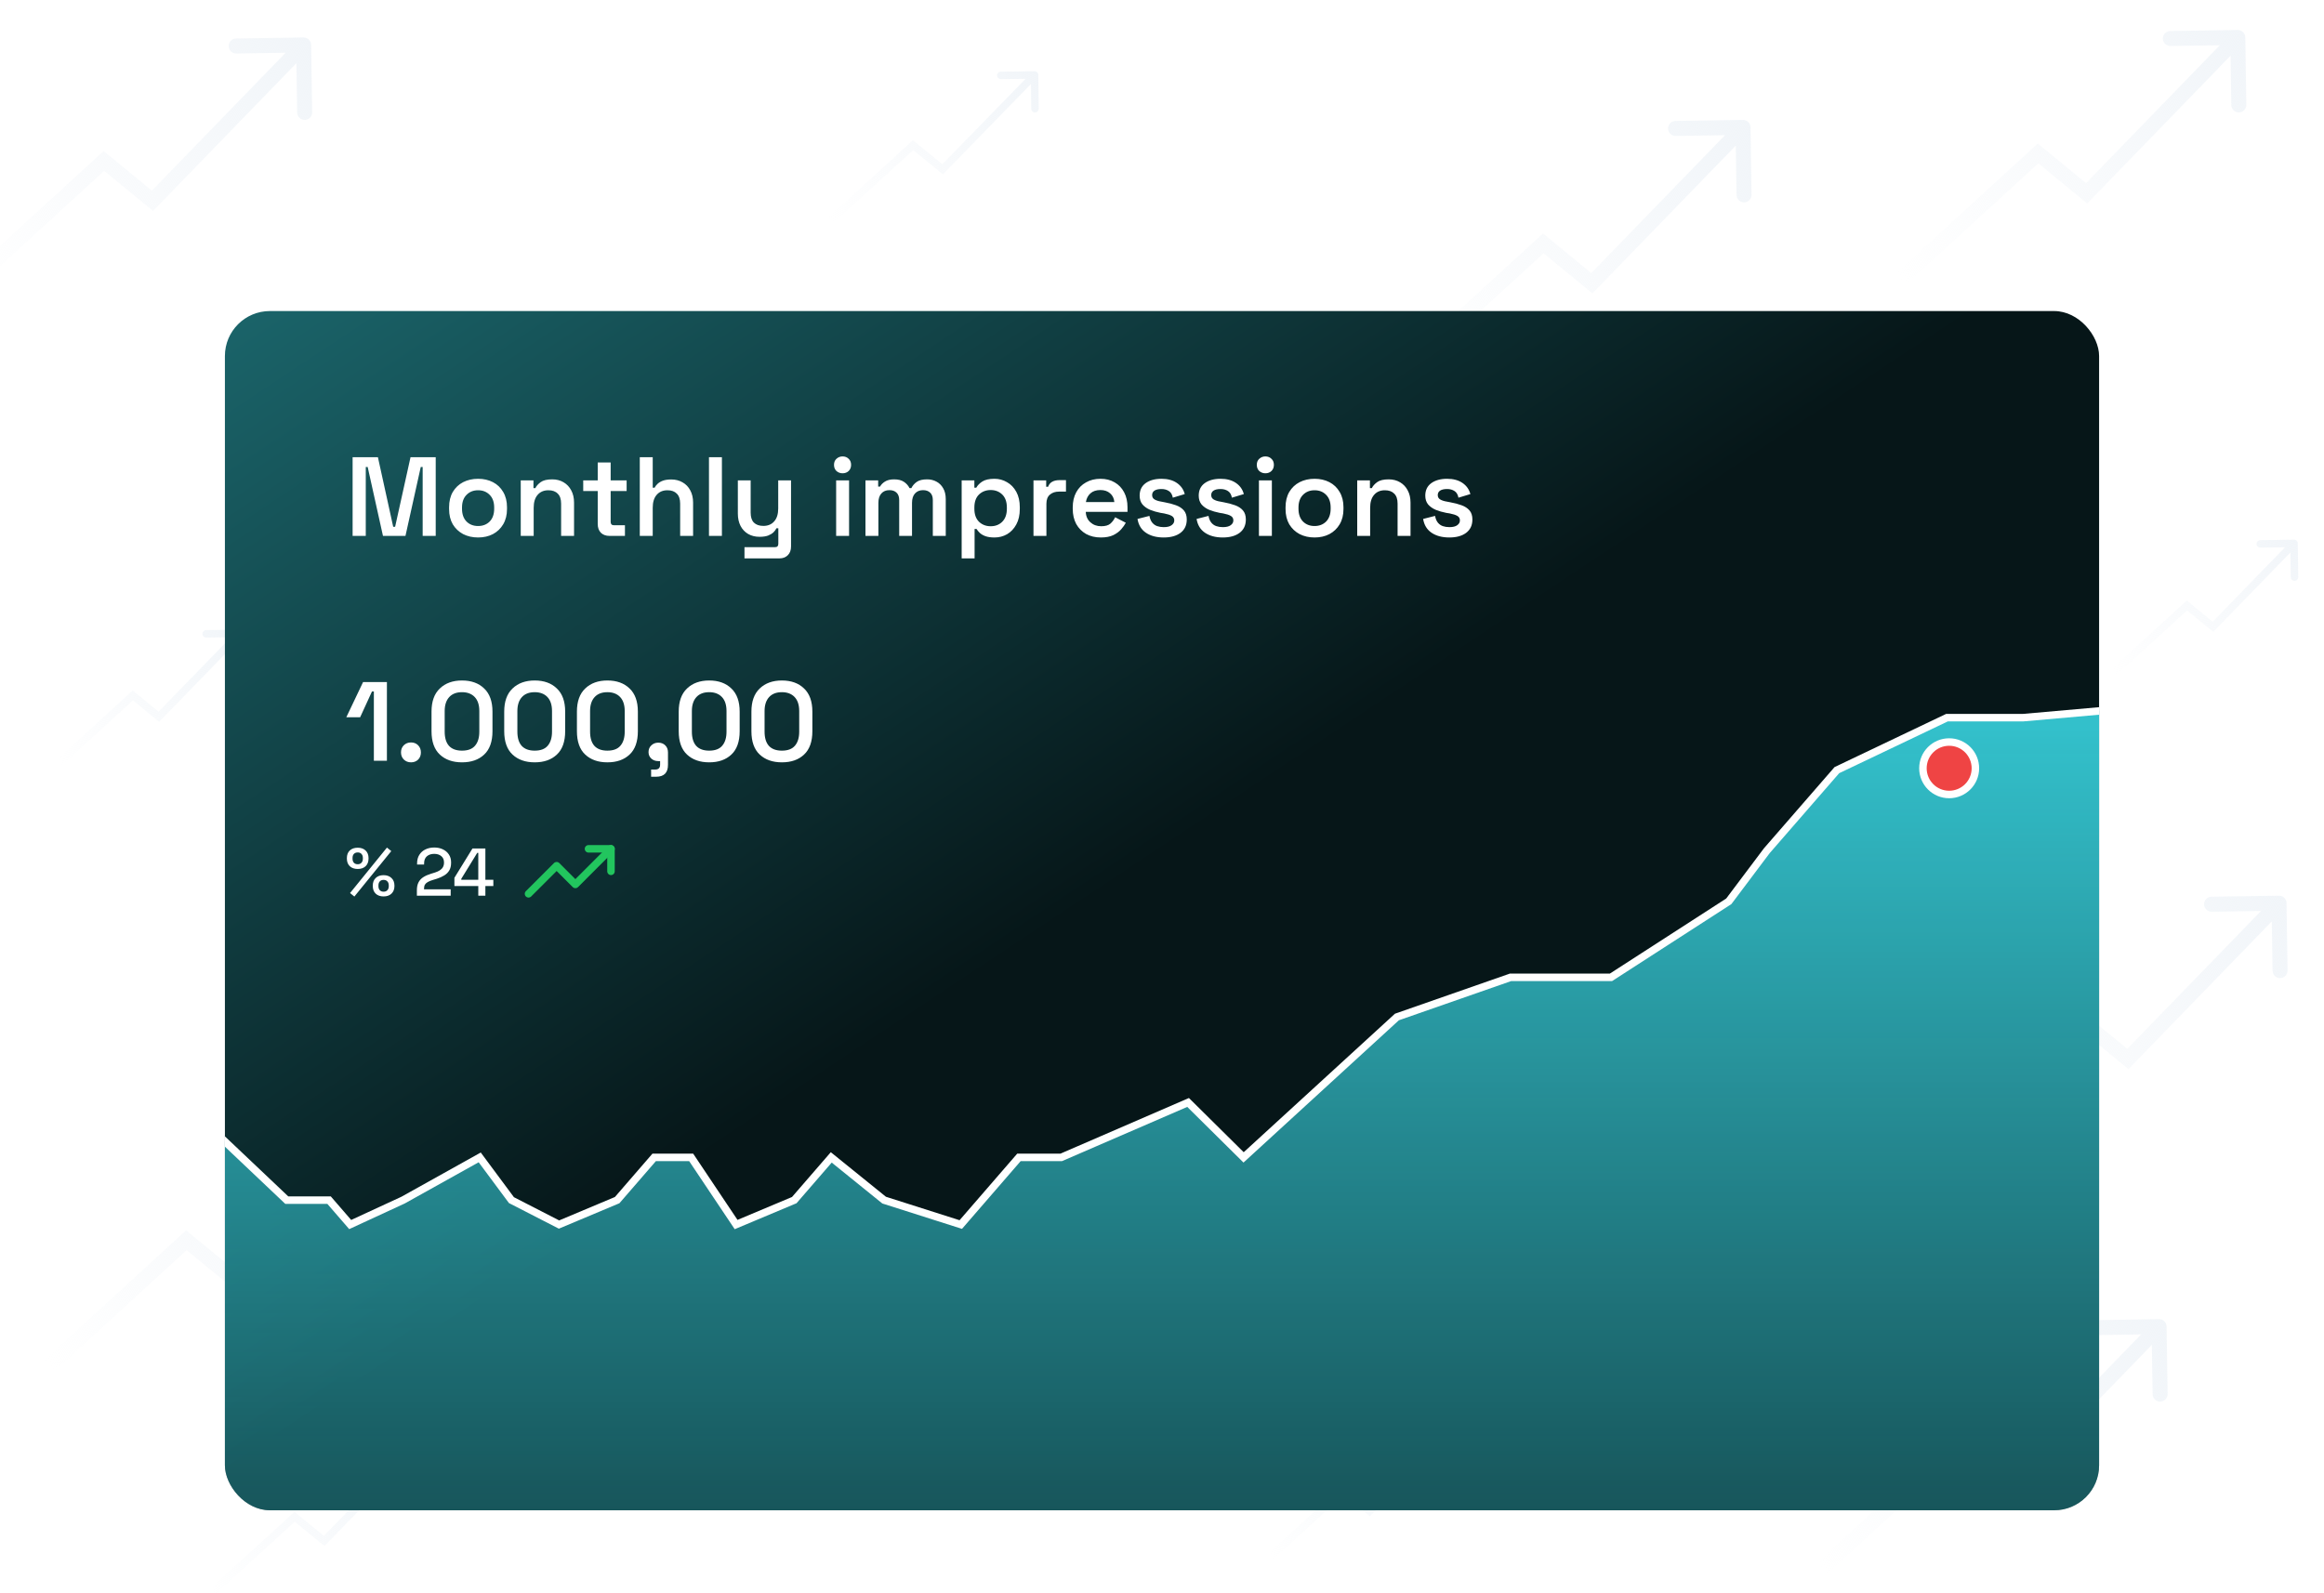 <svg width="620" height="425" viewBox="0 0 620 425" fill="none" xmlns="http://www.w3.org/2000/svg">
<g clip-path="url(#clip0_535_9820)">
<path d="M243.589 38.739L244.222 37.965L243.553 37.419L242.915 38.001L243.589 38.739ZM251.474 45.181L250.841 45.955L251.551 46.535L252.19 45.879L251.474 45.181ZM277 19.987C276.993 19.435 276.539 18.993 275.987 19L266.988 19.119C266.435 19.126 265.994 19.579 266.001 20.132C266.008 20.684 266.462 21.126 267.014 21.119L275.013 21.013L275.119 29.012C275.126 29.565 275.58 30.006 276.132 29.999C276.684 29.992 277.126 29.538 277.118 28.986L277 19.987ZM217.674 63.739L244.263 39.478L242.915 38.001L216.326 62.261L217.674 63.739ZM242.956 39.514L250.841 45.955L252.107 44.407L244.222 37.965L242.956 39.514ZM252.19 45.879L276.716 20.698L275.284 19.302L250.758 44.483L252.19 45.879Z" fill="url(#paint0_linear_535_9820)"/>
<path d="M358.434 397.56L359.068 396.787L358.398 396.238L357.759 396.823L358.434 397.56ZM365.384 403.253L364.75 404.027L365.461 404.609L366.101 403.95L365.384 403.253ZM388 380.985C387.992 380.433 387.538 379.992 386.985 380L377.986 380.131C377.434 380.139 376.993 380.593 377.001 381.145C377.009 381.697 377.463 382.139 378.015 382.131L386.015 382.014L386.131 390.014C386.139 390.566 386.593 391.007 387.145 390.999C387.697 390.991 388.139 390.537 388.131 389.985L388 380.985ZM335.675 419.738L359.109 398.298L357.759 396.823L334.325 418.262L335.675 419.738ZM357.801 398.334L364.75 404.027L366.018 402.479L359.068 396.787L357.801 398.334ZM366.101 403.95L387.717 381.697L386.283 380.303L364.667 402.556L366.101 403.95Z" fill="url(#paint1_linear_535_9820)"/>
<path d="M35.434 185.56L36.068 184.787L35.398 184.238L34.759 184.823L35.434 185.56ZM42.384 191.253L41.75 192.027L42.461 192.609L43.101 191.95L42.384 191.253ZM65 168.985C64.992 168.433 64.538 167.992 63.986 168L54.986 168.131C54.434 168.139 53.993 168.593 54.001 169.145C54.009 169.697 54.463 170.139 55.016 170.131L63.015 170.014L63.131 178.014C63.139 178.566 63.593 179.007 64.145 178.999C64.697 178.991 65.138 178.537 65.13 177.985L65 168.985ZM12.675 207.738L36.109 186.298L34.759 184.823L11.325 206.262L12.675 207.738ZM34.801 186.334L41.75 192.027L43.017 190.479L36.068 184.787L34.801 186.334ZM43.101 191.95L64.717 169.697L63.283 168.303L41.666 190.556L43.101 191.95Z" fill="url(#paint2_linear_535_9820)"/>
<path d="M583.434 161.56L584.068 160.787L583.398 160.238L582.759 160.823L583.434 161.56ZM590.384 167.253L589.75 168.027L590.461 168.609L591.101 167.95L590.384 167.253ZM613 144.985C612.992 144.433 612.538 143.992 611.985 144L602.986 144.131C602.434 144.139 601.993 144.593 602.001 145.145C602.009 145.697 602.463 146.139 603.015 146.131L611.015 146.014L611.131 154.014C611.139 154.566 611.593 155.007 612.145 154.999C612.697 154.991 613.139 154.537 613.131 153.985L613 144.985ZM560.675 183.738L584.109 162.298L582.759 160.823L559.325 182.262L560.675 183.738ZM582.801 162.334L589.75 168.027L591.018 166.479L584.068 160.787L582.801 162.334ZM591.101 167.95L612.717 145.697L611.283 144.303L589.667 166.556L591.101 167.95Z" fill="url(#paint3_linear_535_9820)"/>
<path d="M255.589 377.739L256.222 376.965L255.553 376.419L254.915 377.001L255.589 377.739ZM263.474 384.181L262.841 384.955L263.551 385.535L264.19 384.879L263.474 384.181ZM289 358.987C288.993 358.435 288.539 357.993 287.987 358L278.988 358.119C278.435 358.126 277.994 358.58 278.001 359.132C278.008 359.684 278.462 360.126 279.014 360.118L287.013 360.013L287.119 368.012C287.126 368.565 287.58 369.006 288.132 368.999C288.684 368.992 289.126 368.538 289.118 367.986L289 358.987ZM229.674 402.739L256.263 378.478L254.915 377.001L228.326 401.261L229.674 402.739ZM254.956 378.514L262.841 384.955L264.107 383.407L256.222 376.965L254.956 378.514ZM264.19 384.879L288.716 359.698L287.284 358.302L262.758 383.483L264.19 384.879Z" fill="url(#paint4_linear_535_9820)"/>
<path d="M78.589 404.739L79.222 403.965L78.553 403.419L77.915 404.001L78.589 404.739ZM86.474 411.181L85.841 411.955L86.551 412.535L87.19 411.879L86.474 411.181ZM112 385.987C111.993 385.435 111.539 384.993 110.987 385L101.988 385.119C101.435 385.126 100.994 385.58 101.001 386.132C101.008 386.684 101.462 387.126 102.014 387.118L110.013 387.013L110.119 395.012C110.126 395.565 110.58 396.006 111.132 395.999C111.684 395.992 112.126 395.538 112.118 394.986L112 385.987ZM52.674 429.739L79.263 405.478L77.915 404.001L51.326 428.261L52.674 429.739ZM77.956 405.514L85.841 411.955L87.107 410.407L79.222 403.965L77.956 405.514ZM87.19 411.879L111.716 386.698L110.284 385.302L85.758 410.483L87.19 411.879Z" fill="url(#paint5_linear_535_9820)"/>
<path d="M411.714 64.942L412.983 63.395L411.642 62.295L410.363 63.467L411.714 64.942ZM424.678 75.578L423.409 77.124L424.832 78.291L426.113 76.97L424.678 75.578ZM467 33.969C466.983 32.865 466.074 31.983 464.969 32L446.971 32.276C445.867 32.293 444.985 33.202 445.002 34.306C445.019 35.411 445.928 36.293 447.033 36.276L463.031 36.03L463.276 52.029C463.293 53.133 464.202 54.015 465.307 53.998C466.411 53.981 467.293 53.072 467.276 51.967L467 33.969ZM369.351 106.475L413.065 66.416L410.363 63.467L366.649 103.525L369.351 106.475ZM410.445 66.488L423.409 77.124L425.946 74.032L412.983 63.395L410.445 66.488ZM426.113 76.97L466.436 35.392L463.564 32.608L423.242 74.185L426.113 76.97Z" fill="url(#paint6_linear_535_9820)"/>
<path d="M543.714 40.942L544.983 39.395L543.642 38.295L542.363 39.467L543.714 40.942ZM556.678 51.578L555.409 53.124L556.832 54.291L558.113 52.97L556.678 51.578ZM599 9.969C598.983 8.865 598.074 7.983 596.969 8L578.971 8.276C577.867 8.293 576.985 9.202 577.002 10.306C577.019 11.411 577.928 12.293 579.033 12.276L595.031 12.03L595.276 28.029C595.293 29.133 596.202 30.015 597.307 29.998C598.411 29.981 599.293 29.072 599.276 27.967L599 9.969ZM501.351 82.475L545.065 42.416L542.363 39.467L498.649 79.525L501.351 82.475ZM542.445 42.488L555.409 53.124L557.946 50.032L544.983 39.395L542.445 42.488ZM558.113 52.97L598.436 11.392L595.564 8.608L555.242 50.185L558.113 52.97Z" fill="url(#paint7_linear_535_9820)"/>
<path d="M522.714 384.942L523.983 383.395L522.642 382.295L521.363 383.467L522.714 384.942ZM535.678 395.578L534.409 397.124L535.832 398.291L537.113 396.97L535.678 395.578ZM578 353.969C577.983 352.865 577.074 351.983 575.969 352L557.971 352.276C556.867 352.293 555.985 353.202 556.002 354.307C556.019 355.411 556.928 356.293 558.033 356.276L574.031 356.03L574.276 372.029C574.293 373.133 575.202 374.015 576.307 373.998C577.411 373.981 578.293 373.072 578.276 371.967L578 353.969ZM480.351 426.475L524.065 386.416L521.363 383.467L477.649 423.525L480.351 426.475ZM521.445 386.488L534.409 397.124L536.946 394.032L523.983 383.395L521.445 386.488ZM537.113 396.97L577.436 355.392L574.564 352.608L534.242 394.185L537.113 396.97Z" fill="url(#paint8_linear_535_9820)"/>
<path d="M49.714 330.942L50.983 329.395L49.642 328.295L48.363 329.467L49.714 330.942ZM62.678 341.578L61.409 343.124L62.832 344.291L64.113 342.97L62.678 341.578ZM105 299.969C104.983 298.865 104.074 297.983 102.969 298L84.972 298.276C83.867 298.293 82.985 299.202 83.002 300.307C83.019 301.411 83.928 302.293 85.033 302.276L101.031 302.03L101.276 318.029C101.293 319.133 102.202 320.015 103.307 319.998C104.411 319.981 105.293 319.072 105.276 317.967L105 299.969ZM7.351 372.475L51.065 332.416L48.363 329.467L4.649 369.525L7.351 372.475ZM48.446 332.488L61.409 343.124L63.946 340.032L50.983 329.395L48.446 332.488ZM64.113 342.97L104.436 301.392L101.564 298.608L61.242 340.185L64.113 342.97Z" fill="url(#paint9_linear_535_9820)"/>
<path d="M554.714 271.942L555.983 270.395L554.642 269.295L553.363 270.467L554.714 271.942ZM567.678 282.578L566.409 284.124L567.832 285.291L569.113 283.97L567.678 282.578ZM610 240.969C609.983 239.865 609.074 238.983 607.969 239L589.971 239.276C588.867 239.293 587.985 240.202 588.002 241.307C588.019 242.411 588.928 243.293 590.033 243.276L606.031 243.03L606.276 259.029C606.293 260.133 607.202 261.015 608.307 260.998C609.411 260.981 610.293 260.072 610.276 258.967L610 240.969ZM512.351 313.475L556.065 273.416L553.363 270.467L509.649 310.525L512.351 313.475ZM553.445 273.488L566.409 284.124L568.946 281.032L555.983 270.395L553.445 273.488ZM569.113 283.97L609.436 242.392L606.564 239.608L566.242 281.185L569.113 283.97Z" fill="url(#paint10_linear_535_9820)"/>
<path d="M27.714 42.942L28.983 41.395L27.642 40.295L26.363 41.467L27.714 42.942ZM40.678 53.578L39.409 55.124L40.832 56.291L42.113 54.97L40.678 53.578ZM83 11.969C82.983 10.865 82.074 9.983 80.969 10L62.971 10.276C61.867 10.293 60.985 11.202 61.002 12.306C61.019 13.411 61.928 14.293 63.033 14.276L79.031 14.03L79.276 30.029C79.293 31.133 80.202 32.015 81.306 31.998C82.411 31.981 83.293 31.072 83.276 29.967L83 11.969ZM-14.649 84.475L29.065 44.416L26.363 41.467L-17.351 81.525L-14.649 84.475ZM26.445 44.488L39.409 55.124L41.946 52.032L28.983 41.395L26.445 44.488ZM42.113 54.97L82.436 13.392L79.564 10.608L39.242 52.185L42.113 54.97Z" fill="url(#paint11_linear_535_9820)"/>
<g filter="url(#filter0_dd_535_9820)">
<g clip-path="url(#clip1_535_9820)">
<rect x="60" y="53" width="500" height="320" rx="12" fill="url(#paint12_linear_535_9820)"/>
<path d="M76.501 290.237L49 264.175V401H568V159L539.701 161.5H519.41L490.043 175.5L471.355 197L461.21 210.5L429.788 230.784H402.992L372.67 241.371L331.77 278.835L316.962 264.175L283.114 278.835H271.832L256.318 296.753L235.868 290.237L221.765 278.835L211.893 290.237L196.379 296.753L184.391 278.835H174.519L164.647 290.237L149.133 296.753L136.44 290.237L127.978 278.835L107.529 290.237L93.425 296.753L87.784 290.237H76.501Z" fill="url(#paint13_linear_535_9820)" stroke="white" stroke-width="2"/>
<g filter="url(#filter1_dd_535_9820)">
<circle cx="520" cy="161" r="8" fill="white"/>
<circle cx="520" cy="161" r="6" fill="#EF4444"/>
</g>
<path d="M94.07 113V92H100.82L104.9 110.57H105.41L109.52 92H116.24V113H112.76V94.61H112.25L108.17 113H102.17L98.09 94.61H97.58V113H94.07ZM127.548 113.42C126.068 113.42 124.738 113.12 123.558 112.52C122.398 111.9 121.478 111.03 120.798 109.91C120.138 108.77 119.808 107.41 119.808 105.83V105.35C119.808 103.77 120.138 102.41 120.798 101.27C121.478 100.13 122.398 99.26 123.558 98.66C124.738 98.06 126.068 97.76 127.548 97.76C129.028 97.76 130.348 98.06 131.508 98.66C132.668 99.26 133.578 100.13 134.238 101.27C134.918 102.41 135.258 103.77 135.258 105.35V105.83C135.258 107.41 134.918 108.77 134.238 109.91C133.578 111.03 132.668 111.9 131.508 112.52C130.348 113.12 129.028 113.42 127.548 113.42ZM127.548 110.36C128.808 110.36 129.838 109.96 130.638 109.16C131.438 108.34 131.838 107.2 131.838 105.74V105.44C131.838 103.98 131.438 102.85 130.638 102.05C129.838 101.23 128.808 100.82 127.548 100.82C126.288 100.82 125.258 101.23 124.458 102.05C123.658 102.85 123.258 103.98 123.258 105.44V105.74C123.258 107.2 123.658 108.34 124.458 109.16C125.258 109.96 126.288 110.36 127.548 110.36ZM138.926 113V98.18H142.316V100.25H142.826C143.086 99.69 143.556 99.16 144.236 98.66C144.916 98.16 145.946 97.91 147.326 97.91C148.466 97.91 149.476 98.17 150.356 98.69C151.236 99.21 151.916 99.93 152.396 100.85C152.896 101.77 153.146 102.86 153.146 104.12V113H149.696V104.39C149.696 103.19 149.396 102.3 148.796 101.72C148.216 101.12 147.386 100.82 146.306 100.82C145.086 100.82 144.126 101.23 143.426 102.05C142.726 102.85 142.376 104 142.376 105.5V113H138.926ZM162.613 113C161.653 113 160.883 112.72 160.303 112.16C159.743 111.58 159.463 110.8 159.463 109.82V101.03H155.593V98.18H159.463V93.41H162.913V98.18H167.173V101.03H162.913V109.25C162.913 109.85 163.193 110.15 163.753 110.15H166.723V113H162.613ZM170.684 113V92H174.134V100.13H174.644C174.804 99.79 175.064 99.45 175.424 99.11C175.784 98.77 176.254 98.49 176.834 98.27C177.434 98.05 178.184 97.94 179.084 97.94C180.224 97.94 181.234 98.2 182.114 98.72C182.994 99.22 183.674 99.93 184.154 100.85C184.654 101.77 184.904 102.86 184.904 104.12V113H181.454V104.39C181.454 103.19 181.154 102.3 180.554 101.72C179.974 101.12 179.144 100.82 178.064 100.82C176.844 100.82 175.884 101.23 175.184 102.05C174.484 102.85 174.134 104 174.134 105.5V113H170.684ZM189.141 113V92H192.591V113H189.141ZM198.613 119V116H206.803C207.363 116 207.643 115.7 207.643 115.1V110.96H207.133C206.973 111.32 206.713 111.68 206.353 112.04C205.993 112.38 205.513 112.67 204.913 112.91C204.313 113.13 203.553 113.24 202.633 113.24C201.493 113.24 200.483 112.99 199.603 112.49C198.723 111.97 198.043 111.25 197.563 110.33C197.083 109.39 196.843 108.3 196.843 107.06V98.18H200.263V106.79C200.263 107.99 200.553 108.88 201.133 109.46C201.733 110.04 202.573 110.33 203.653 110.33C204.873 110.33 205.833 109.93 206.533 109.13C207.253 108.33 207.613 107.18 207.613 105.68V98.18H211.033V115.82C211.033 116.8 210.753 117.57 210.193 118.13C209.633 118.71 208.873 119 207.913 119H198.613ZM223.067 113V98.18H226.517V113H223.067ZM224.777 96.29C224.157 96.29 223.617 96.09 223.157 95.69C222.717 95.27 222.497 94.72 222.497 94.04C222.497 93.36 222.717 92.82 223.157 92.42C223.617 92 224.157 91.79 224.777 91.79C225.437 91.79 225.977 92 226.397 92.42C226.837 92.82 227.057 93.36 227.057 94.04C227.057 94.72 226.837 95.27 226.397 95.69C225.977 96.09 225.437 96.29 224.777 96.29ZM230.889 113V98.18H234.279V99.83H234.789C235.049 99.33 235.479 98.89 236.079 98.51C236.699 98.11 237.519 97.91 238.539 97.91C239.619 97.91 240.489 98.13 241.149 98.57C241.809 99.01 242.309 99.57 242.649 100.25H243.129C243.469 99.57 243.959 99.01 244.599 98.57C245.239 98.13 246.149 97.91 247.329 97.91C248.249 97.91 249.079 98.11 249.819 98.51C250.579 98.91 251.179 99.5 251.619 100.28C252.079 101.06 252.309 102.03 252.309 103.19V113H248.859V103.43C248.859 102.57 248.629 101.92 248.169 101.48C247.709 101.02 247.069 100.79 246.249 100.79C245.349 100.79 244.629 101.09 244.089 101.69C243.569 102.27 243.309 103.11 243.309 104.21V113H239.889V103.43C239.889 102.57 239.659 101.92 239.199 101.48C238.739 101.02 238.099 100.79 237.279 100.79C236.359 100.79 235.639 101.09 235.119 101.69C234.599 102.27 234.339 103.11 234.339 104.21V113H230.889ZM256.553 119V98.18H259.943V100.13H260.453C260.793 99.51 261.333 98.96 262.073 98.48C262.833 98 263.913 97.76 265.313 97.76C266.513 97.76 267.623 98.06 268.643 98.66C269.683 99.24 270.513 100.1 271.133 101.24C271.753 102.38 272.063 103.75 272.063 105.35V105.83C272.063 107.43 271.753 108.8 271.133 109.94C270.513 111.08 269.693 111.95 268.673 112.55C267.653 113.13 266.533 113.42 265.313 113.42C264.373 113.42 263.583 113.31 262.943 113.09C262.323 112.87 261.813 112.58 261.413 112.22C261.033 111.86 260.733 111.5 260.513 111.14H260.003V119H256.553ZM264.293 110.42C265.553 110.42 266.583 110.02 267.383 109.22C268.203 108.4 268.613 107.24 268.613 105.74V105.44C268.613 103.92 268.203 102.76 267.383 101.96C266.563 101.16 265.533 100.76 264.293 100.76C263.053 100.76 262.013 101.16 261.173 101.96C260.353 102.76 259.943 103.92 259.943 105.44V105.74C259.943 107.24 260.353 108.4 261.173 109.22C262.013 110.02 263.053 110.42 264.293 110.42ZM275.713 113V98.18H279.103V99.89H279.613C279.833 99.27 280.203 98.82 280.723 98.54C281.243 98.26 281.863 98.12 282.583 98.12H284.383V101.18H282.523C281.523 101.18 280.713 101.45 280.093 101.99C279.473 102.51 279.163 103.32 279.163 104.42V113H275.713ZM293.685 113.42C292.205 113.42 290.895 113.11 289.755 112.49C288.635 111.85 287.755 110.96 287.115 109.82C286.495 108.66 286.185 107.31 286.185 105.77V105.41C286.185 103.85 286.495 102.5 287.115 101.36C287.735 100.22 288.605 99.34 289.725 98.72C290.845 98.08 292.135 97.76 293.595 97.76C295.035 97.76 296.295 98.08 297.375 98.72C298.455 99.34 299.295 100.22 299.895 101.36C300.495 102.5 300.795 103.83 300.795 105.35V106.58H289.665C289.705 107.74 290.115 108.67 290.895 109.37C291.675 110.07 292.635 110.42 293.775 110.42C294.895 110.42 295.725 110.18 296.265 109.7C296.805 109.2 297.215 108.64 297.495 108.02L300.345 109.49C300.065 110.03 299.655 110.61 299.115 111.23C298.595 111.83 297.895 112.35 297.015 112.79C296.135 113.21 295.025 113.42 293.685 113.42ZM289.695 103.97H297.285C297.205 102.99 296.825 102.21 296.145 101.63C295.485 101.05 294.625 100.76 293.565 100.76C292.465 100.76 291.585 101.05 290.925 101.63C290.265 102.21 289.855 102.99 289.695 103.97ZM310.456 113.42C308.536 113.42 306.956 113 305.716 112.16C304.476 111.32 303.726 110.09 303.466 108.47L306.646 107.66C306.786 108.42 307.036 109.02 307.396 109.46C307.756 109.9 308.196 110.21 308.716 110.39C309.256 110.57 309.836 110.66 310.456 110.66C311.396 110.66 312.096 110.49 312.556 110.15C313.036 109.81 313.276 109.38 313.276 108.86C313.276 108.32 313.046 107.92 312.586 107.66C312.146 107.4 311.466 107.18 310.546 107L309.616 106.85C308.596 106.65 307.666 106.38 306.826 106.04C305.986 105.68 305.306 105.2 304.786 104.6C304.286 103.98 304.036 103.2 304.036 102.26C304.036 100.82 304.566 99.71 305.626 98.93C306.706 98.15 308.116 97.76 309.856 97.76C311.516 97.76 312.886 98.13 313.966 98.87C315.046 99.61 315.746 100.6 316.066 101.84L312.886 102.8C312.726 101.96 312.376 101.37 311.836 101.03C311.296 100.67 310.636 100.49 309.856 100.49C309.056 100.49 308.436 100.63 307.996 100.91C307.576 101.19 307.366 101.59 307.366 102.11C307.366 102.63 307.586 103.02 308.026 103.28C308.466 103.54 309.056 103.73 309.796 103.85L310.726 104.03C311.826 104.23 312.816 104.49 313.696 104.81C314.596 105.13 315.306 105.59 315.826 106.19C316.346 106.79 316.606 107.6 316.606 108.62C316.606 110.16 316.046 111.35 314.926 112.19C313.826 113.01 312.336 113.42 310.456 113.42ZM326.218 113.42C324.298 113.42 322.718 113 321.478 112.16C320.238 111.32 319.488 110.09 319.228 108.47L322.408 107.66C322.548 108.42 322.798 109.02 323.158 109.46C323.518 109.9 323.958 110.21 324.478 110.39C325.018 110.57 325.598 110.66 326.218 110.66C327.158 110.66 327.858 110.49 328.318 110.15C328.798 109.81 329.038 109.38 329.038 108.86C329.038 108.32 328.808 107.92 328.348 107.66C327.908 107.4 327.228 107.18 326.308 107L325.378 106.85C324.358 106.65 323.428 106.38 322.588 106.04C321.748 105.68 321.068 105.2 320.548 104.6C320.048 103.98 319.798 103.2 319.798 102.26C319.798 100.82 320.328 99.71 321.388 98.93C322.468 98.15 323.878 97.76 325.618 97.76C327.278 97.76 328.648 98.13 329.728 98.87C330.808 99.61 331.508 100.6 331.828 101.84L328.648 102.8C328.488 101.96 328.138 101.37 327.598 101.03C327.058 100.67 326.398 100.49 325.618 100.49C324.818 100.49 324.198 100.63 323.758 100.91C323.338 101.19 323.128 101.59 323.128 102.11C323.128 102.63 323.348 103.02 323.788 103.28C324.228 103.54 324.818 103.73 325.558 103.85L326.488 104.03C327.588 104.23 328.578 104.49 329.458 104.81C330.358 105.13 331.068 105.59 331.588 106.19C332.108 106.79 332.368 107.6 332.368 108.62C332.368 110.16 331.808 111.35 330.688 112.19C329.588 113.01 328.098 113.42 326.218 113.42ZM335.86 113V98.18H339.31V113H335.86ZM337.57 96.29C336.95 96.29 336.41 96.09 335.95 95.69C335.51 95.27 335.29 94.72 335.29 94.04C335.29 93.36 335.51 92.82 335.95 92.42C336.41 92 336.95 91.79 337.57 91.79C338.23 91.79 338.77 92 339.19 92.42C339.63 92.82 339.85 93.36 339.85 94.04C339.85 94.72 339.63 95.27 339.19 95.69C338.77 96.09 338.23 96.29 337.57 96.29ZM350.702 113.42C349.222 113.42 347.892 113.12 346.712 112.52C345.552 111.9 344.632 111.03 343.952 109.91C343.292 108.77 342.962 107.41 342.962 105.83V105.35C342.962 103.77 343.292 102.41 343.952 101.27C344.632 100.13 345.552 99.26 346.712 98.66C347.892 98.06 349.222 97.76 350.702 97.76C352.182 97.76 353.502 98.06 354.662 98.66C355.822 99.26 356.732 100.13 357.392 101.27C358.072 102.41 358.412 103.77 358.412 105.35V105.83C358.412 107.41 358.072 108.77 357.392 109.91C356.732 111.03 355.822 111.9 354.662 112.52C353.502 113.12 352.182 113.42 350.702 113.42ZM350.702 110.36C351.962 110.36 352.992 109.96 353.792 109.16C354.592 108.34 354.992 107.2 354.992 105.74V105.44C354.992 103.98 354.592 102.85 353.792 102.05C352.992 101.23 351.962 100.82 350.702 100.82C349.442 100.82 348.412 101.23 347.612 102.05C346.812 102.85 346.412 103.98 346.412 105.44V105.74C346.412 107.2 346.812 108.34 347.612 109.16C348.412 109.96 349.442 110.36 350.702 110.36ZM362.081 113V98.18H365.471V100.25H365.981C366.241 99.69 366.711 99.16 367.391 98.66C368.071 98.16 369.101 97.91 370.481 97.91C371.621 97.91 372.631 98.17 373.511 98.69C374.391 99.21 375.071 99.93 375.551 100.85C376.051 101.77 376.301 102.86 376.301 104.12V113H372.851V104.39C372.851 103.19 372.551 102.3 371.951 101.72C371.371 101.12 370.541 100.82 369.461 100.82C368.241 100.82 367.281 101.23 366.581 102.05C365.881 102.85 365.531 104 365.531 105.5V113H362.081ZM386.658 113.42C384.738 113.42 383.158 113 381.918 112.16C380.678 111.32 379.928 110.09 379.668 108.47L382.848 107.66C382.988 108.42 383.238 109.02 383.598 109.46C383.958 109.9 384.398 110.21 384.918 110.39C385.458 110.57 386.038 110.66 386.658 110.66C387.598 110.66 388.298 110.49 388.758 110.15C389.238 109.81 389.478 109.38 389.478 108.86C389.478 108.32 389.248 107.92 388.788 107.66C388.348 107.4 387.668 107.18 386.748 107L385.818 106.85C384.798 106.65 383.868 106.38 383.028 106.04C382.188 105.68 381.508 105.2 380.988 104.6C380.488 103.98 380.238 103.2 380.238 102.26C380.238 100.82 380.768 99.71 381.828 98.93C382.908 98.15 384.318 97.76 386.058 97.76C387.718 97.76 389.088 98.13 390.168 98.87C391.248 99.61 391.948 100.6 392.268 101.84L389.088 102.8C388.928 101.96 388.578 101.37 388.038 101.03C387.498 100.67 386.838 100.49 386.058 100.49C385.258 100.49 384.638 100.63 384.198 100.91C383.778 101.19 383.568 101.59 383.568 102.11C383.568 102.63 383.788 103.02 384.228 103.28C384.668 103.54 385.258 103.73 385.998 103.85L386.928 104.03C388.028 104.23 389.018 104.49 389.898 104.81C390.798 105.13 391.508 105.59 392.028 106.19C392.548 106.79 392.808 107.6 392.808 108.62C392.808 110.16 392.248 111.35 391.128 112.19C390.028 113.01 388.538 113.42 386.658 113.42Z" fill="white"/>
<path d="M99.74 173V154.52H99.23L96.08 161.39H92.39L96.86 152H103.22V173H99.74ZM109.65 173.42C108.89 173.42 108.25 173.17 107.73 172.67C107.23 172.17 106.98 171.53 106.98 170.75C106.98 169.99 107.23 169.36 107.73 168.86C108.25 168.36 108.89 168.11 109.65 168.11C110.41 168.11 111.04 168.36 111.54 168.86C112.04 169.36 112.29 170 112.29 170.78C112.29 171.56 112.04 172.2 111.54 172.7C111.04 173.18 110.41 173.42 109.65 173.42ZM123.253 173.42C120.793 173.42 118.823 172.73 117.343 171.35C115.863 169.97 115.123 167.89 115.123 165.11V159.89C115.123 157.17 115.863 155.11 117.343 153.71C118.823 152.29 120.793 151.58 123.253 151.58C125.733 151.58 127.703 152.29 129.163 153.71C130.643 155.11 131.383 157.17 131.383 159.89V165.11C131.383 167.89 130.643 169.97 129.163 171.35C127.703 172.73 125.733 173.42 123.253 173.42ZM123.253 170.3C124.833 170.3 125.993 169.86 126.733 168.98C127.493 168.1 127.873 166.85 127.873 165.23V159.74C127.873 158.1 127.463 156.85 126.643 155.99C125.823 155.13 124.693 154.7 123.253 154.7C121.773 154.7 120.633 155.14 119.833 156.02C119.033 156.9 118.633 158.14 118.633 159.74V165.23C118.633 166.89 119.013 168.15 119.773 169.01C120.553 169.87 121.713 170.3 123.253 170.3ZM142.647 173.42C140.187 173.42 138.217 172.73 136.737 171.35C135.257 169.97 134.517 167.89 134.517 165.11V159.89C134.517 157.17 135.257 155.11 136.737 153.71C138.217 152.29 140.187 151.58 142.647 151.58C145.127 151.58 147.097 152.29 148.557 153.71C150.037 155.11 150.777 157.17 150.777 159.89V165.11C150.777 167.89 150.037 169.97 148.557 171.35C147.097 172.73 145.127 173.42 142.647 173.42ZM142.647 170.3C144.227 170.3 145.387 169.86 146.127 168.98C146.887 168.1 147.267 166.85 147.267 165.23V159.74C147.267 158.1 146.857 156.85 146.037 155.99C145.217 155.13 144.087 154.7 142.647 154.7C141.167 154.7 140.027 155.14 139.227 156.02C138.427 156.9 138.027 158.14 138.027 159.74V165.23C138.027 166.89 138.407 168.15 139.167 169.01C139.947 169.87 141.107 170.3 142.647 170.3ZM162.042 173.42C159.582 173.42 157.612 172.73 156.132 171.35C154.652 169.97 153.912 167.89 153.912 165.11V159.89C153.912 157.17 154.652 155.11 156.132 153.71C157.612 152.29 159.582 151.58 162.042 151.58C164.522 151.58 166.492 152.29 167.952 153.71C169.432 155.11 170.172 157.17 170.172 159.89V165.11C170.172 167.89 169.432 169.97 167.952 171.35C166.492 172.73 164.522 173.42 162.042 173.42ZM162.042 170.3C163.622 170.3 164.782 169.86 165.522 168.98C166.282 168.1 166.662 166.85 166.662 165.23V159.74C166.662 158.1 166.252 156.85 165.432 155.99C164.612 155.13 163.482 154.7 162.042 154.7C160.562 154.7 159.422 155.14 158.622 156.02C157.822 156.9 157.422 158.14 157.422 159.74V165.23C157.422 166.89 157.802 168.15 158.562 169.01C159.342 169.87 160.502 170.3 162.042 170.3ZM173.705 177.26V175.34H174.815C175.675 175.34 176.105 174.91 176.105 174.05V173.09H175.625C174.885 173.09 174.265 172.87 173.765 172.43C173.265 171.97 173.015 171.39 173.015 170.69C173.015 169.95 173.265 169.35 173.765 168.89C174.265 168.41 174.885 168.17 175.625 168.17C176.385 168.17 177.005 168.41 177.485 168.89C177.965 169.37 178.205 170 178.205 170.78V174.08C178.205 176.2 177.155 177.26 175.055 177.26H173.705ZM189.2 173.42C186.74 173.42 184.77 172.73 183.29 171.35C181.81 169.97 181.07 167.89 181.07 165.11V159.89C181.07 157.17 181.81 155.11 183.29 153.71C184.77 152.29 186.74 151.58 189.2 151.58C191.68 151.58 193.65 152.29 195.11 153.71C196.59 155.11 197.33 157.17 197.33 159.89V165.11C197.33 167.89 196.59 169.97 195.11 171.35C193.65 172.73 191.68 173.42 189.2 173.42ZM189.2 170.3C190.78 170.3 191.94 169.86 192.68 168.98C193.44 168.1 193.82 166.85 193.82 165.23V159.74C193.82 158.1 193.41 156.85 192.59 155.99C191.77 155.13 190.64 154.7 189.2 154.7C187.72 154.7 186.58 155.14 185.78 156.02C184.98 156.9 184.58 158.14 184.58 159.74V165.23C184.58 166.89 184.96 168.15 185.72 169.01C186.5 169.87 187.66 170.3 189.2 170.3ZM208.594 173.42C206.134 173.42 204.164 172.73 202.684 171.35C201.204 169.97 200.464 167.89 200.464 165.11V159.89C200.464 157.17 201.204 155.11 202.684 153.71C204.164 152.29 206.134 151.58 208.594 151.58C211.074 151.58 213.044 152.29 214.504 153.71C215.984 155.11 216.724 157.17 216.724 159.89V165.11C216.724 167.89 215.984 169.97 214.504 171.35C213.044 172.73 211.074 173.42 208.594 173.42ZM208.594 170.3C210.174 170.3 211.334 169.86 212.074 168.98C212.834 168.1 213.214 166.85 213.214 165.23V159.74C213.214 158.1 212.804 156.85 211.984 155.99C211.164 155.13 210.034 154.7 208.594 154.7C207.114 154.7 205.974 155.14 205.174 156.02C204.374 156.9 203.974 158.14 203.974 159.74V165.23C203.974 166.89 204.354 168.15 205.114 169.01C205.894 169.87 207.054 170.3 208.594 170.3Z" fill="white"/>
<path d="M94.538 209.234L93.386 208.298L103.232 196.166L104.384 197.102L94.538 209.234ZM102.332 209.198C101.444 209.198 100.742 208.952 100.226 208.46C99.71 207.956 99.452 207.278 99.452 206.426V206.318C99.452 205.454 99.71 204.776 100.226 204.284C100.742 203.78 101.444 203.528 102.332 203.528C103.208 203.528 103.91 203.78 104.438 204.284C104.966 204.776 105.23 205.454 105.23 206.318V206.426C105.23 207.278 104.966 207.956 104.438 208.46C103.922 208.952 103.22 209.198 102.332 209.198ZM102.332 207.938C102.764 207.938 103.1 207.806 103.34 207.542C103.592 207.278 103.718 206.93 103.718 206.498V206.246C103.718 205.802 103.592 205.448 103.34 205.184C103.1 204.92 102.764 204.788 102.332 204.788C101.912 204.788 101.576 204.92 101.324 205.184C101.084 205.448 100.964 205.802 100.964 206.246V206.498C100.964 206.93 101.084 207.278 101.324 207.542C101.576 207.806 101.912 207.938 102.332 207.938ZM95.438 201.872C94.55 201.872 93.842 201.626 93.314 201.134C92.798 200.63 92.54 199.952 92.54 199.1V198.974C92.54 198.11 92.798 197.432 93.314 196.94C93.842 196.448 94.55 196.202 95.438 196.202C96.314 196.202 97.01 196.448 97.526 196.94C98.054 197.432 98.318 198.11 98.318 198.974V199.1C98.318 199.952 98.06 200.63 97.544 201.134C97.028 201.626 96.326 201.872 95.438 201.872ZM95.438 200.612C95.858 200.612 96.188 200.48 96.428 200.216C96.68 199.94 96.806 199.586 96.806 199.154V198.902C96.806 198.47 96.68 198.122 96.428 197.858C96.188 197.594 95.858 197.462 95.438 197.462C95.006 197.462 94.664 197.594 94.412 197.858C94.172 198.122 94.052 198.47 94.052 198.902V199.154C94.052 199.586 94.172 199.94 94.412 200.216C94.664 200.48 95.006 200.612 95.438 200.612ZM111.216 209V207.578C111.216 206.702 111.366 205.982 111.666 205.418C111.966 204.854 112.392 204.398 112.944 204.05C113.508 203.69 114.186 203.39 114.978 203.15L116.076 202.808C116.568 202.652 116.988 202.46 117.336 202.232C117.696 202.004 117.972 201.722 118.164 201.386C118.356 201.038 118.452 200.636 118.452 200.18V200.108C118.452 199.4 118.212 198.848 117.732 198.452C117.252 198.044 116.622 197.84 115.842 197.84C115.038 197.84 114.384 198.056 113.88 198.488C113.388 198.92 113.142 199.556 113.142 200.396V200.684H111.27V200.414C111.27 199.502 111.468 198.734 111.864 198.11C112.26 197.474 112.806 196.988 113.502 196.652C114.198 196.316 114.978 196.148 115.842 196.148C116.706 196.148 117.474 196.31 118.146 196.634C118.83 196.958 119.364 197.414 119.748 198.002C120.144 198.59 120.342 199.28 120.342 200.072V200.234C120.342 201.05 120.18 201.728 119.856 202.268C119.532 202.808 119.082 203.252 118.506 203.6C117.942 203.948 117.288 204.242 116.544 204.482L115.482 204.806C114.918 204.974 114.462 205.16 114.114 205.364C113.778 205.556 113.526 205.79 113.358 206.066C113.202 206.342 113.124 206.696 113.124 207.128V207.308H120.234V209H111.216ZM127.599 209V206.426H121.227V204.23L126.051 196.4H129.489V204.752H131.613V206.426H129.489V209H127.599ZM123.063 204.752H127.599V197.588H127.311L123.063 204.5V204.752Z" fill="white"/>
<path d="M163 196.5L153.5 206L148.5 201L141 208.5" stroke="#22C55E" stroke-width="2" stroke-linecap="round" stroke-linejoin="round"/>
<path d="M157 196.5H163V202.5" stroke="#22C55E" stroke-width="2" stroke-linecap="round" stroke-linejoin="round"/>
</g>
</g>
</g>
<defs>
<filter id="filter0_dd_535_9820" x="40" y="53" width="540" height="360" filterUnits="userSpaceOnUse" color-interpolation-filters="sRGB">
<feFlood flood-opacity="0" result="BackgroundImageFix"/>
<feColorMatrix in="SourceAlpha" type="matrix" values="0 0 0 0 0 0 0 0 0 0 0 0 0 0 0 0 0 0 127 0" result="hardAlpha"/>
<feMorphology radius="5" operator="erode" in="SourceAlpha" result="effect1_dropShadow_535_9820"/>
<feOffset dy="10"/>
<feGaussianBlur stdDeviation="5"/>
<feColorMatrix type="matrix" values="0 0 0 0 0 0 0 0 0 0 0 0 0 0 0 0 0 0 0.04 0"/>
<feBlend mode="normal" in2="BackgroundImageFix" result="effect1_dropShadow_535_9820"/>
<feColorMatrix in="SourceAlpha" type="matrix" values="0 0 0 0 0 0 0 0 0 0 0 0 0 0 0 0 0 0 127 0" result="hardAlpha"/>
<feMorphology radius="5" operator="erode" in="SourceAlpha" result="effect2_dropShadow_535_9820"/>
<feOffset dy="20"/>
<feGaussianBlur stdDeviation="12.5"/>
<feColorMatrix type="matrix" values="0 0 0 0 0 0 0 0 0 0 0 0 0 0 0 0 0 0 0.1 0"/>
<feBlend mode="normal" in2="effect1_dropShadow_535_9820" result="effect2_dropShadow_535_9820"/>
<feBlend mode="normal" in="SourceGraphic" in2="effect2_dropShadow_535_9820" result="shape"/>
</filter>
<filter id="filter1_dd_535_9820" x="500" y="151" width="40" height="40" filterUnits="userSpaceOnUse" color-interpolation-filters="sRGB">
<feFlood flood-opacity="0" result="BackgroundImageFix"/>
<feColorMatrix in="SourceAlpha" type="matrix" values="0 0 0 0 0 0 0 0 0 0 0 0 0 0 0 0 0 0 127 0" result="hardAlpha"/>
<feMorphology radius="2" operator="erode" in="SourceAlpha" result="effect1_dropShadow_535_9820"/>
<feOffset dy="4"/>
<feGaussianBlur stdDeviation="3"/>
<feColorMatrix type="matrix" values="0 0 0 0 0 0 0 0 0 0 0 0 0 0 0 0 0 0 0.05 0"/>
<feBlend mode="normal" in2="BackgroundImageFix" result="effect1_dropShadow_535_9820"/>
<feColorMatrix in="SourceAlpha" type="matrix" values="0 0 0 0 0 0 0 0 0 0 0 0 0 0 0 0 0 0 127 0" result="hardAlpha"/>
<feMorphology radius="3" operator="erode" in="SourceAlpha" result="effect2_dropShadow_535_9820"/>
<feOffset dy="10"/>
<feGaussianBlur stdDeviation="7.5"/>
<feColorMatrix type="matrix" values="0 0 0 0 0 0 0 0 0 0 0 0 0 0 0 0 0 0 0.1 0"/>
<feBlend mode="normal" in2="effect1_dropShadow_535_9820" result="effect2_dropShadow_535_9820"/>
<feBlend mode="normal" in="SourceGraphic" in2="effect2_dropShadow_535_9820" result="shape"/>
</filter>
<linearGradient id="paint0_linear_535_9820" x1="277.905" y1="18.78" x2="219.573" y2="56.456" gradientUnits="userSpaceOnUse">
<stop stop-color="#F1F5F9"/>
<stop offset="1" stop-color="#F1F5F9" stop-opacity="0"/>
</linearGradient>
<linearGradient id="paint1_linear_535_9820" x1="388.679" y1="379.922" x2="337.187" y2="413.091" gradientUnits="userSpaceOnUse">
<stop stop-color="#F1F5F9"/>
<stop offset="1" stop-color="#F1F5F9" stop-opacity="0"/>
</linearGradient>
<linearGradient id="paint2_linear_535_9820" x1="65.679" y1="167.922" x2="14.187" y2="201.091" gradientUnits="userSpaceOnUse">
<stop stop-color="#F1F5F9"/>
<stop offset="1" stop-color="#F1F5F9" stop-opacity="0"/>
</linearGradient>
<linearGradient id="paint3_linear_535_9820" x1="613.679" y1="143.922" x2="562.187" y2="177.091" gradientUnits="userSpaceOnUse">
<stop stop-color="#F1F5F9"/>
<stop offset="1" stop-color="#F1F5F9" stop-opacity="0"/>
</linearGradient>
<linearGradient id="paint4_linear_535_9820" x1="289.905" y1="357.78" x2="231.573" y2="395.456" gradientUnits="userSpaceOnUse">
<stop stop-color="#F1F5F9"/>
<stop offset="1" stop-color="#F1F5F9" stop-opacity="0"/>
</linearGradient>
<linearGradient id="paint5_linear_535_9820" x1="112.905" y1="384.78" x2="54.573" y2="422.456" gradientUnits="userSpaceOnUse">
<stop stop-color="#F1F5F9"/>
<stop offset="1" stop-color="#F1F5F9" stop-opacity="0"/>
</linearGradient>
<linearGradient id="paint6_linear_535_9820" x1="468.131" y1="31.985" x2="371.988" y2="93.817" gradientUnits="userSpaceOnUse">
<stop stop-color="#F1F5F9"/>
<stop offset="1" stop-color="#F1F5F9" stop-opacity="0"/>
</linearGradient>
<linearGradient id="paint7_linear_535_9820" x1="600.131" y1="7.985" x2="503.988" y2="69.817" gradientUnits="userSpaceOnUse">
<stop stop-color="#F1F5F9"/>
<stop offset="1" stop-color="#F1F5F9" stop-opacity="0"/>
</linearGradient>
<linearGradient id="paint8_linear_535_9820" x1="579.131" y1="351.985" x2="482.988" y2="413.817" gradientUnits="userSpaceOnUse">
<stop stop-color="#F1F5F9"/>
<stop offset="1" stop-color="#F1F5F9" stop-opacity="0"/>
</linearGradient>
<linearGradient id="paint9_linear_535_9820" x1="106.131" y1="297.985" x2="9.988" y2="359.817" gradientUnits="userSpaceOnUse">
<stop stop-color="#F1F5F9"/>
<stop offset="1" stop-color="#F1F5F9" stop-opacity="0"/>
</linearGradient>
<linearGradient id="paint10_linear_535_9820" x1="611.131" y1="238.985" x2="514.988" y2="300.817" gradientUnits="userSpaceOnUse">
<stop stop-color="#F1F5F9"/>
<stop offset="1" stop-color="#F1F5F9" stop-opacity="0"/>
</linearGradient>
<linearGradient id="paint11_linear_535_9820" x1="84.131" y1="9.985" x2="-12.012" y2="71.817" gradientUnits="userSpaceOnUse">
<stop stop-color="#F1F5F9"/>
<stop offset="1" stop-color="#F1F5F9" stop-opacity="0"/>
</linearGradient>
<linearGradient id="paint12_linear_535_9820" x1="566.445" y1="373" x2="241.554" y2="-116.524" gradientUnits="userSpaceOnUse">
<stop offset="0.49" stop-color="#061618"/>
<stop offset="0.967" stop-color="#1C6B71"/>
</linearGradient>
<linearGradient id="paint13_linear_535_9820" x1="308.5" y1="164" x2="308.5" y2="401" gradientUnits="userSpaceOnUse">
<stop stop-color="#33C0CB"/>
<stop offset="1" stop-color="#33C0CB" stop-opacity="0.29"/>
</linearGradient>
<clipPath id="clip0_535_9820">
<rect width="620" height="425" fill="white"/>
</clipPath>
<clipPath id="clip1_535_9820">
<rect x="60" y="53" width="500" height="320" rx="12" fill="white"/>
</clipPath>
</defs>
</svg>
